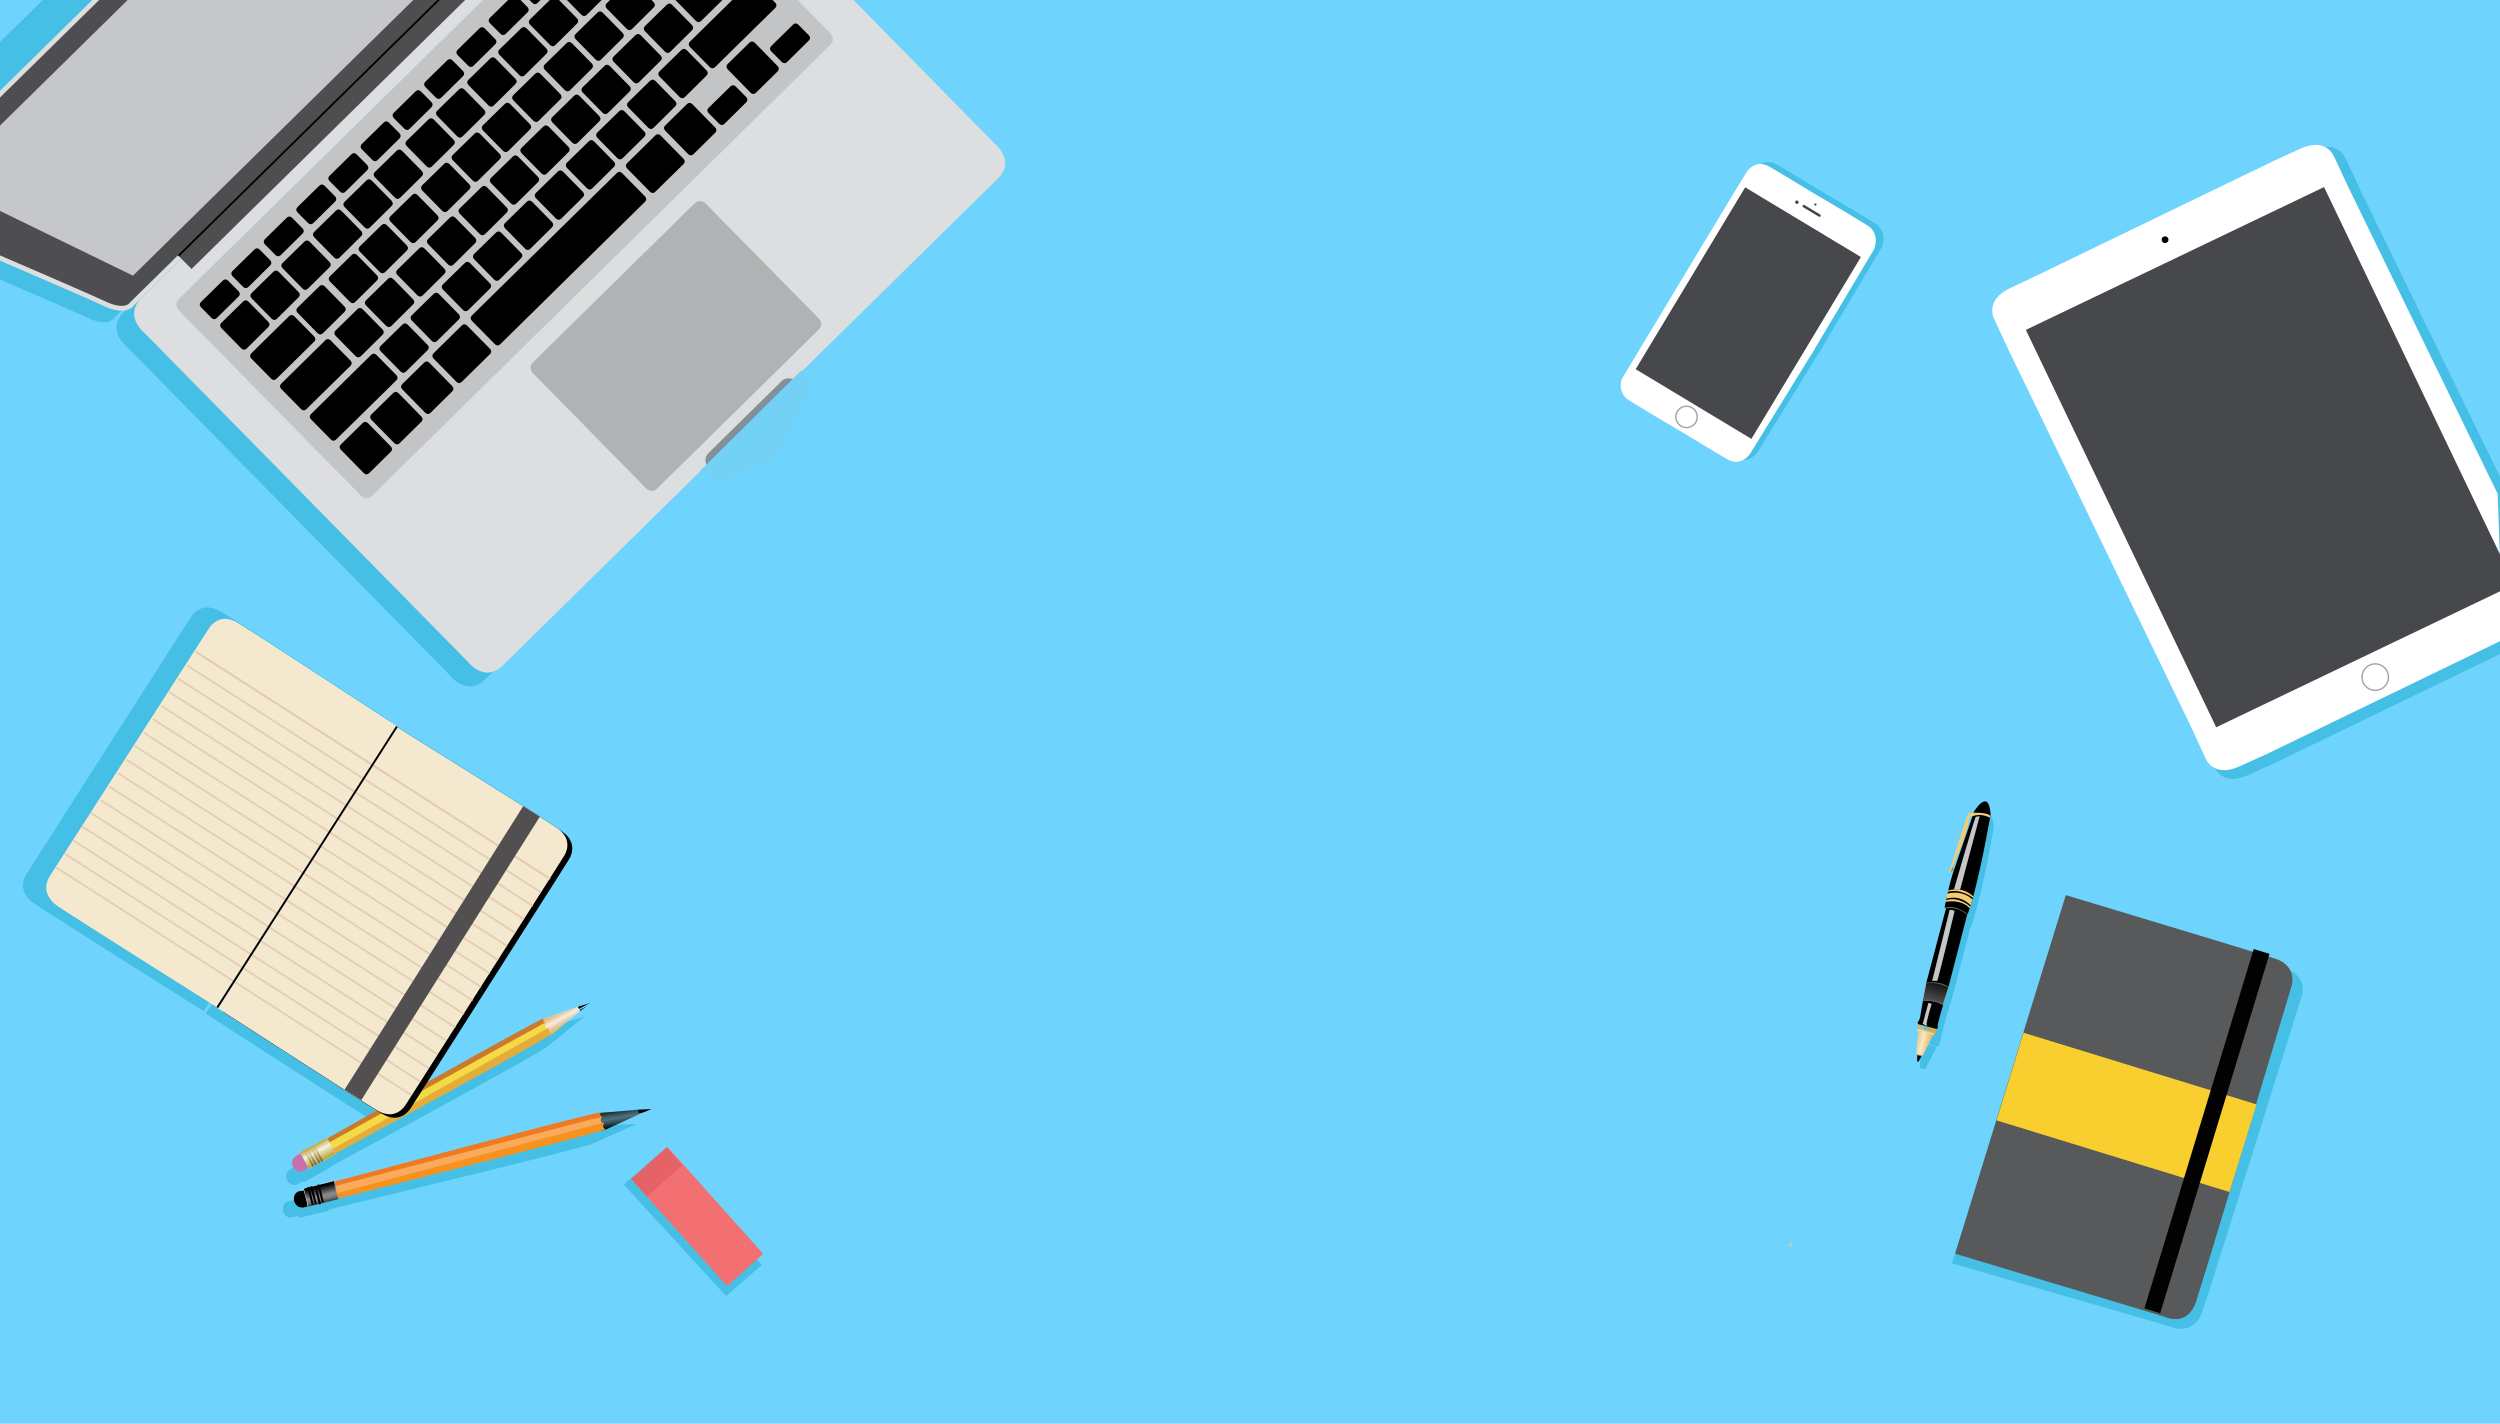 <?xml version="1.0" encoding="utf-8"?>
<!-- Generator: Adobe Illustrator 15.0.0, SVG Export Plug-In . SVG Version: 6.00 Build 0)  -->
<!DOCTYPE svg PUBLIC "-//W3C//DTD SVG 1.1//EN" "http://www.w3.org/Graphics/SVG/1.1/DTD/svg11.dtd">
<svg version="1.1" xmlns="http://www.w3.org/2000/svg" xmlns:xlink="http://www.w3.org/1999/xlink" x="0px" y="0px"
	 width="1295.934px" height="738px" viewBox="0 0 1295.934 738" enable-background="new 0 0 1295.934 738" xml:space="preserve">
<g id="Layer_2_2_">
	<g id="Layer_3_1_">
		<g id="Layer_5" enable-background="new    ">
			<rect x="-3.082" y="-8.5" fill="#6FD4FD" width="1306.483" height="754"/>
			<path fill="#6FD4FD" d="M1123.321,686.821c0,0,11.881,5.936,16.451-7.977c4.569-13.91,49.901-167.289,49.901-167.289
				s3.292-10.571-8.772-14.466c-12.062-3.896-109.125-33.569-109.125-33.569l-57.763,189.917L1123.321,686.821z"/>
		</g>
	</g>
</g>
<g id="Layer_3_2_">
	<path fill="#45BFE5" d="M217.212-166.599c0,0-265.755,261.358-276.112,271.544c-10.357,10.187,0.902,15.004,0.902,15.004
		s91.503,39.18,102.963,44.617c11.458,5.437,14.379,0.12,14.379,0.12l5.8-5.704l17.883-17.587l216.18-212.604"/>
	<path fill="#45BFE5" d="M320.841-90.673c9.462-9.305,18.141,1.99,18.141,1.99L506.449,81.6c0,0,11.146,8.865,1.686,18.171
		L251.49,352.173c-9.461,9.306-18.141-1.987-18.141-1.987L65.883,179.901c0,0-11.147-8.868-1.686-18.172"/>
	<path fill="#45BFE5" d="M211.879-186.599c0,0-265.755,261.358-276.112,271.544c-10.357,10.187,0.902,15.004,0.902,15.004
		s91.503,39.18,102.963,44.617c11.458,5.437,14.379,0.12,14.379,0.12l5.8-5.704l17.883-17.587l216.18-212.604"/>
	<g id="Layer_2_3_">
		<path fill="#45BFE5" d="M1124.708,687.566c0,0,12.272,5.81,16.992-7.808c4.721-13.614,51.542-163.739,51.542-163.739
			s3.401-10.348-9.062-14.158c-12.459-3.812-112.712-32.856-112.712-32.856l-59.66,185.888L1124.708,687.566z"/>
	</g>
	<polygon fill="#45BFE5" points="995.259,553.108 995.15,553.668 997.928,554.349 998.11,553.746 	"/>
	<polygon fill="#45BFE5" points="996.161,540.821 995.062,553.155 998.224,553.891 1003.952,542.521 	"/>
	<polygon fill="#45BFE5" points="996.247,536.86 995.344,540.169 1004.889,542.502 1005.934,539.072 	"/>
	<path fill="#45BFE5" d="M998.544,524.856l-1.555,9.189c0,0-0.539,1.961-1.091,2.35c-0.554,0.387,0.1,1.153,0.1,1.153l9.628,2.529
		l0.451-0.606c0,0,0.323-0.433,0.016-0.904c-0.307-0.475,2.815-10.926,2.815-10.926l-2.635-3.556l-4.53-0.755L998.544,524.856z"/>
	<path fill="#45BFE5" d="M1000.21,516.116l-1.797,9.099c0,0,8.647,0.235,10.401,2.232l2.931-9.382l-3.031-3.081l-7.146-0.273
		L1000.21,516.116z"/>
	<path fill="#45BFE5" d="M1010.75,476.29l-10.54,39.826c0,0,4.313-1.503,11.214,1.806l0.321,0.146l9.681-37.396l-0.231-0.913
		l-4.55-3.161L1010.75,476.29z"/>
	<path fill="#45BFE5" d="M1024.974,427.326c0,0,7.621-12.756,8.573,1.498c0,0-6.35,37.087-11.891,51.727
		c0,0-5.906-5.304-11.952-3.438c0,0,2.142-11.842,4.887-19.567C1017.334,449.812,1024.974,427.326,1024.974,427.326z"/>
	<path fill="#45BFE5" d="M1023,476.62c0,0-5.92-5.606-12.556-3.27l-0.178,0.854c0,0,7.68-1.855,12.446,3.31L1023,476.62z"/>
	<path fill="#45BFE5" d="M1301.887,336.167l-123.335,59.666c0,0,0,0-13.334,6s-17.333-4-17.333-4l-7.333-16l-94.957-196.134
		l-7.438-15.951c0,0-5.027-9.524,8.181-15.796s13.208-6.272,13.208-6.272l124.148-60.039c0,0,0,0,13.302-6.072
		c13.301-6.072,17.354,3.905,17.354,3.905l7.422,15.96L1299.22,260.5"/>
	<path fill="#45BFE5" d="M1303.387,332.667l-123.335,59.666c0,0,0,0-13.334,6s-17.333-4-17.333-4l-7.333-16l-94.957-196.134
		l-7.438-15.951c0,0-5.027-9.524,8.181-15.796s13.208-6.272,13.208-6.272l124.148-60.039c0,0,0,0,13.302-6.072
		c13.301-6.072,17.354,3.905,17.354,3.905l7.422,15.96L1300.72,257"/>
	<path fill="#45BFE5" d="M934.999,93.63c-6.178-3.812-11.634-6.997-13.971-8.34c-7.14-4.105-11.725,2.882-11.725,2.882
		s-16.182,26.208-32.799,53.228c-16.616,27.02,50.8,67.536,67.028,40.368c16.228-27.168,31.941-53.573,31.941-53.573
		s3.504-7.979-3.467-12.365c-4.222-2.658-19.1-11.607-30.255-18.096"/>
	<path fill="#45BFE5" d="M885.504,228.769c6.178,3.812,11.634,6.997,13.971,8.34c7.14,4.104,11.725-2.882,11.725-2.882
		s16.182-26.208,32.798-53.228c16.617-27.021-50.8-67.536-67.027-40.368c-16.229,27.168-31.94,53.573-31.94,53.573
		s-3.504,7.979,3.465,12.365c4.223,2.658,19.1,11.607,30.256,18.096"/>
</g>
<g id="Layer_1">
	<g id="Layer_2_1_">
		<path fill="#58595B" d="M1122.028,682.566c0,0,11.8,5.81,16.338-7.808c4.539-13.614,49.559-163.739,49.559-163.739
			s3.271-10.348-8.713-14.158c-11.979-3.812-108.373-32.856-108.373-32.856l-57.364,185.888L1122.028,682.566z"/>
	</g>
	<g id="Layer_1_1_">
		<g id="Layer_6">
			<polygon fill="#45BFE5" points="282.84,543.125 297.74,531.075 296.548,528.89 278.327,535.26 275.094,537.451 278.584,544.967 
							"/>
			
				<ellipse transform="matrix(0.479 0.878 -0.878 0.479 614.916 184.316)" fill="#45BFE5" cx="152.217" cy="610.076" rx="4.266" ry="3.708"/>
			
				<rect x="149.294" y="607.94" transform="matrix(-0.479 -0.878 0.878 -0.479 -307.706 1035.923)" fill="#45BFE5" width="8.533" height="2.668"/>
			
				<rect x="156.977" y="596.827" transform="matrix(-0.479 -0.878 0.878 -0.479 -291.645 1036.566)" fill="#45BFE5" width="9.6" height="16.002"/>
			<polygon fill="#45BFE5" points="282.84,543.125 297.74,531.075 296.548,528.89 278.327,535.26 275.094,537.451 278.584,544.967 
							"/>
			<path fill="#45BFE5" d="M279.83,536.945c0,0-1.25,3.11,1.854,3.315c3.104,0.204-111.988,62.372-111.988,62.372l-1.917-3.51
				l59.208-34.307L279.83,536.945z"/>
			<path fill="#45BFE5" d="M279.83,536.945c0,0-2,0.004-1.035-1.941c0.965-1.943-112.122,62.091-112.122,62.091l1.106,2.03
				L279.83,536.945z"/>
			<path fill="#45BFE5" d="M281.407,539.755c0,0-0.501,2.808,1.673,3.068c2.174,0.263-112.114,62.146-112.114,62.146l-1.369-2.509
				L281.407,539.755z"/>
			<polygon fill="#45BFE5" points="297.74,531.075 303.307,526.798 296.548,528.89 			"/>
			
				<rect x="156.957" y="596.805" transform="matrix(-0.479 -0.878 0.878 -0.479 -291.714 1036.453)" fill="#45BFE5" width="9.601" height="16.003"/>
			<polygon fill="#45BFE5" points="306.245,593.148 323.746,585.346 323.158,582.927 303.91,584.386 300.222,585.671 
				301.658,593.831 			"/>
			
				<ellipse transform="matrix(0.236 0.972 -0.972 0.236 724.306 332.524)" fill="#45BFE5" cx="150.592" cy="627.086" rx="4.267" ry="3.708"/>
			
				<rect x="147.859" y="625.408" transform="matrix(-0.237 -0.972 0.972 -0.237 -420.835 922.823)" fill="#45BFE5" width="8.532" height="2.667"/>
			
				<rect x="156.395" y="616.534" transform="matrix(-0.237 -0.972 0.972 -0.237 -407.477 928.9)" fill="#45BFE5" width="9.6" height="16.001"/>
			<polygon fill="#45BFE5" points="306.245,593.148 323.746,585.346 323.158,582.927 303.91,584.386 300.222,585.671 
				301.658,593.831 			"/>
			<path fill="#45BFE5" d="M305.366,586.295c0,0-2.265,2.748,0.941,3.683c3.205,0.937-136.896,34.479-136.896,34.479l-0.948-3.886
				l72.782-19.529L305.366,586.295z"/>
			<path fill="#45BFE5" d="M305.366,586.295c0,0-2.106-0.47-0.498-2.143c1.609-1.672-136.95,34.172-136.95,34.172l0.545,2.246
				L305.366,586.295z"/>
			<path fill="#45BFE5" d="M306.17,589.415c0,0-1.383,2.626,0.826,3.396c2.208,0.772-136.958,34.229-136.958,34.229l-0.677-2.776
				L306.17,589.415z"/>
			<polygon fill="#45BFE5" points="323.746,585.346 330.227,582.646 323.158,582.927 			"/>
			
				<rect x="156.387" y="616.52" transform="matrix(-0.236 -0.972 0.972 -0.236 -407.488 928.846)" fill="#45BFE5" width="9.6" height="15.999"/>
			<path fill="#45BFE5" d="M103.104,522.514c0,0-75.945-47.775-85.613-54.334c-9.667-6.558-3.846-14.937-3.846-14.937l6.822-10.739
				l71.668-112.077l6.897-10.689c0,0,5.172-8.794,15.174-2.76c10.001,6.034,85.183,55.007,85.183,55.007"/>
			<path fill="#45BFE5" d="M105.598,524.146c0,0-75.836-47.95-85.488-54.53c-9.652-6.577-3.812-14.942-3.812-14.942l6.847-10.725
				l71.924-112.001l6.922-10.675c0,0,5.191-8.782,15.18-2.726c9.989,6.06,85.057,55.201,85.057,55.201L105.598,524.146z"/>
			<path fill="#45BFE5" d="M109.327,527.146c0,0,75.339,48.728,85.361,54.729c10.021,6.003,15.165-2.809,15.165-2.809l6.863-10.715
				l71.421-112.232l6.788-10.762c0,0,5.794-8.397-3.896-14.925c-9.688-6.522-85.787-54.056-85.787-54.056"/>
			<path fill="#45BFE5" d="M106.642,525.306c0,0,75.34,48.729,85.361,54.729c10.021,6.003,15.165-2.81,15.165-2.81l6.863-10.714
				l71.5-112.271l6.788-10.762c0,0,5.794-8.396-3.896-14.924c-9.688-6.524-85.788-54.058-85.788-54.058L106.642,525.306z"/>
			
				<rect x="1038.674" y="553.032" transform="matrix(0.956 0.294 -0.294 0.956 218.554 -298.731)" fill="#F9CE2F" width="126.32" height="47.533"/>
			
				<rect x="1139.318" y="488.959" transform="matrix(0.957 0.291 -0.291 0.957 220.209 -307.522)" fill="#020202" width="8.564" height="194.679"/>
		</g>
		<g id="Layer_3">
			<polygon fill="#46BFE5" points="394.961,655.688 376.415,671.863 323.295,614.064 341.842,597.889 			"/>
			<path fill="#46BFE5" d="M109.571,519.997c0,0-73.405-46.18-82.75-52.52c-9.344-6.338-3.717-14.437-3.717-14.437l6.594-10.38
				l69.271-108.33L105.635,324c0,0,5-8.5,14.667-2.666c9.667,5.833,82.333,53.167,82.333,53.167"/>
		</g>
		<g id="Layer_2">
			<polygon fill="#FFFFFF" points="285.84,536.125 300.74,524.075 299.548,521.89 281.327,528.26 278.094,530.451 281.584,537.967 
							"/>
			<path fill="#F4E9CF" d="M111.982,521.576c0,0-73.3-46.35-82.628-52.708c-9.33-6.357-3.685-14.442-3.685-14.442l6.618-10.366
				l69.518-108.255l6.691-10.316c0,0,5.018-8.488,14.672-2.632c9.654,5.854,82.212,53.354,82.212,53.354L111.982,521.576z"/>
			
				<ellipse transform="matrix(0.479 0.878 -0.878 0.479 610.36 178.061)" fill="#C671AE" cx="155.216" cy="603.076" rx="4.267" ry="3.708"/>
			
				<rect x="152.295" y="600.94" transform="matrix(-0.479 -0.878 0.878 -0.479 -297.124 1028.204)" fill="#C671AE" width="8.533" height="2.668"/>
			
				<rect x="159.958" y="589.808" transform="matrix(-0.479 -0.878 0.878 -0.479 -281.073 1028.802)" fill="#FFFFFF" width="9.6" height="16.002"/>
			
				<linearGradient id="SVGID_1_" gradientUnits="userSpaceOnUse" x1="2085.529" y1="-505.1" x2="2094.595" y2="-505.1" gradientTransform="matrix(-0.479 -0.878 0.878 -0.479 1734.094 2121.93)">
				<stop  offset="0" style="stop-color:#FBB03C"/>
				<stop  offset="0.185" style="stop-color:#E0A657;stop-opacity:0.693"/>
				<stop  offset="0.378" style="stop-color:#CD9E68;stop-opacity:0.372"/>
				<stop  offset="0.5" style="stop-color:#C59C6D;stop-opacity:0.17"/>
				<stop  offset="0.631" style="stop-color:#CE9F66;stop-opacity:0.388"/>
				<stop  offset="0.858" style="stop-color:#E7A851;stop-opacity:0.765"/>
				<stop  offset="1" style="stop-color:#FBB03C"/>
			</linearGradient>
			<polygon fill="url(#SVGID_1_)" points="285.84,536.125 300.74,524.075 299.548,521.89 281.327,528.26 278.094,530.451 
				281.584,537.967 			"/>
			<path fill="none" stroke="#000000" stroke-width="3" stroke-miterlimit="10" d="M186.35,561.375"/>
			<path fill="#F4DA46" d="M282.83,529.945c0,0-1.25,3.11,1.854,3.315c3.104,0.204-111.988,62.372-111.988,62.372l-1.917-3.51
				l59.208-34.307L282.83,529.945z"/>
			<path fill="#C97B29" d="M282.83,529.945c0,0-2,0.004-1.035-1.941c0.965-1.943-112.122,62.091-112.122,62.091l1.106,2.03
				L282.83,529.945z"/>
			<path fill="#E4AC38" d="M284.407,532.755c0,0-0.501,2.808,1.673,3.068c2.174,0.263-112.114,62.146-112.114,62.146l-1.369-2.509
				L284.407,532.755z"/>
			
				<linearGradient id="SVGID_2_" gradientUnits="userSpaceOnUse" x1="2088.977" y1="-489.899" x2="2091.466" y2="-489.899" gradientTransform="matrix(-0.479 -0.878 0.878 -0.479 1734.094 2121.93)">
				<stop  offset="0.092" style="stop-color:#010101"/>
				<stop  offset="0.123" style="stop-color:#050505;stop-opacity:0.808"/>
				<stop  offset="0.145" style="stop-color:#101010;stop-opacity:0.67"/>
				<stop  offset="0.164" style="stop-color:#1F1F1E;stop-opacity:0.548"/>
				<stop  offset="0.182" style="stop-color:#323030;stop-opacity:0.436"/>
				<stop  offset="0.199" style="stop-color:#494646;stop-opacity:0.331"/>
				<stop  offset="0.215" style="stop-color:#686565;stop-opacity:0.23"/>
				<stop  offset="0.23" style="stop-color:#959292;stop-opacity:0.134"/>
				<stop  offset="0.245" style="stop-color:#D2D0D0;stop-opacity:0.042"/>
				<stop  offset="0.252" style="stop-color:#FFFFFF;stop-opacity:0"/>
				<stop  offset="0.281" style="stop-color:#C0BEBE;stop-opacity:0.104"/>
				<stop  offset="0.331" style="stop-color:#7C7878;stop-opacity:0.282"/>
				<stop  offset="0.38" style="stop-color:#4E4C4B;stop-opacity:0.454"/>
				<stop  offset="0.425" style="stop-color:#302F2E;stop-opacity:0.615"/>
				<stop  offset="0.467" style="stop-color:#1A1A19;stop-opacity:0.765"/>
				<stop  offset="0.505" style="stop-color:#080808;stop-opacity:0.898"/>
				<stop  offset="0.534" style="stop-color:#010101"/>
			</linearGradient>
			<polygon fill="url(#SVGID_2_)" points="300.74,524.075 306.307,519.798 299.548,521.89 			"/>
			
				<linearGradient id="SVGID_3_" gradientUnits="userSpaceOnUse" x1="2166.489" y1="-355.422" x2="2166.489" y2="-355.422" gradientTransform="matrix(-0.703 -0.711 0.711 -0.703 2084.005 1805.98)">
				<stop  offset="0" style="stop-color:#010101"/>
				<stop  offset="0.065" style="stop-color:#292828;stop-opacity:0.892"/>
				<stop  offset="0.182" style="stop-color:#605D5D;stop-opacity:0.697"/>
				<stop  offset="0.289" style="stop-color:#989595;stop-opacity:0.52"/>
				<stop  offset="0.381" style="stop-color:#C8C6C6;stop-opacity:0.368"/>
				<stop  offset="0.454" style="stop-color:#EBEAEA;stop-opacity:0.246"/>
				<stop  offset="0.5" style="stop-color:#FFFFFF;stop-opacity:0.17"/>
				<stop  offset="0.547" style="stop-color:#E8E6E6;stop-opacity:0.247"/>
				<stop  offset="0.627" style="stop-color:#BEBCBC;stop-opacity:0.382"/>
				<stop  offset="0.733" style="stop-color:#868383;stop-opacity:0.557"/>
				<stop  offset="0.859" style="stop-color:#494746;stop-opacity:0.767"/>
				<stop  offset="1" style="stop-color:#010101"/>
			</linearGradient>
			<path fill="url(#SVGID_3_)" d="M308.368,514.782"/>
			
				<linearGradient id="SVGID_4_" gradientUnits="userSpaceOnUse" x1="2084.527" y1="-648.033" x2="2094.129" y2="-648.033" gradientTransform="matrix(-0.479 -0.878 0.878 -0.479 1734.094 2121.93)">
				<stop  offset="0" style="stop-color:#B8A131"/>
				<stop  offset="0.607" style="stop-color:#B8A131;stop-opacity:0.13"/>
				<stop  offset="1" style="stop-color:#B8A131"/>
			</linearGradient>
			<polygon fill="url(#SVGID_4_)" points="155.455,597.444 160.052,605.873 174.1,598.21 169.501,589.783 			"/>
			
				<linearGradient id="SVGID_5_" gradientUnits="userSpaceOnUse" x1="2084.529" y1="-653.368" x2="2094.129" y2="-653.368" gradientTransform="matrix(-0.479 -0.878 0.878 -0.479 1734.094 2121.93)">
				<stop  offset="0" style="stop-color:#736458"/>
				<stop  offset="0.932" style="stop-color:#B8A131;stop-opacity:0.13"/>
				<stop  offset="1" style="stop-color:#B8A131"/>
			</linearGradient>
			<polygon fill="url(#SVGID_5_)" points="158.264,595.912 162.861,604.341 161.924,604.852 157.327,596.424 			"/>
			
				<linearGradient id="SVGID_6_" gradientUnits="userSpaceOnUse" x1="2084.525" y1="-651.769" x2="2094.127" y2="-651.769" gradientTransform="matrix(-0.479 -0.878 0.878 -0.479 1734.094 2121.93)">
				<stop  offset="0" style="stop-color:#736458"/>
				<stop  offset="0.932" style="stop-color:#B8A131;stop-opacity:0.13"/>
				<stop  offset="1" style="stop-color:#B8A131"/>
			</linearGradient>
			<polygon fill="url(#SVGID_6_)" points="159.669,595.146 164.266,603.576 163.33,604.086 158.731,595.657 			"/>
			
				<linearGradient id="SVGID_7_" gradientUnits="userSpaceOnUse" x1="2084.525" y1="-649.635" x2="2094.127" y2="-649.635" gradientTransform="matrix(-0.479 -0.878 0.878 -0.479 1734.094 2121.93)">
				<stop  offset="0" style="stop-color:#736458"/>
				<stop  offset="0.932" style="stop-color:#B8A131;stop-opacity:0.13"/>
				<stop  offset="1" style="stop-color:#B8A131"/>
			</linearGradient>
			<polygon fill="url(#SVGID_7_)" points="161.542,594.126 166.138,602.555 165.202,603.064 160.604,594.636 			"/>
			
				<linearGradient id="SVGID_8_" gradientUnits="userSpaceOnUse" x1="2084.529" y1="-648.034" x2="2094.13" y2="-648.034" gradientTransform="matrix(-0.479 -0.878 0.878 -0.479 1734.094 2121.93)">
				<stop  offset="0" style="stop-color:#736458"/>
				<stop  offset="0.932" style="stop-color:#B8A131;stop-opacity:0.13"/>
				<stop  offset="1" style="stop-color:#B8A131"/>
			</linearGradient>
			<polygon fill="url(#SVGID_8_)" points="162.946,593.358 167.544,601.787 166.607,602.298 162.01,593.869 			"/>
			<path fill="#010101" d="M994.005,546.435l-0.173,0.938l-0.014,2.568c0,0,0.252,0.719,0.777,0.229l1.118-2.077l0.411-1.183
				C996.127,546.911,995.3,545.425,994.005,546.435z"/>
			<polygon fill="#6B6C6C" points="993.593,546.441 993.484,547.001 996.262,547.682 996.444,547.079 			"/>
			<g>
				<g>
					<path fill="#010101" d="M993.86,549.797c0.034,0.235,0.104,0.371,0.322,0.472c0.177,0.079,0.328-0.179,0.152-0.26
						c-0.133-0.061-0.195-0.158-0.188-0.292C994.121,549.526,993.832,549.607,993.86,549.797L993.86,549.797z"/>
				</g>
			</g>
			<polygon fill="#FFFFFF" points="994.495,534.154 993.396,546.488 996.558,547.224 1002.286,535.854 			"/>
			
				<linearGradient id="SVGID_9_" gradientUnits="userSpaceOnUse" x1="-501.128" y1="2192.932" x2="-495.175" y2="2184.079" gradientTransform="matrix(0.372 0.928 -0.928 0.372 3212.768 188.149)">
				<stop  offset="0" style="stop-color:#E4AC38"/>
				<stop  offset="0.5" style="stop-color:#E4AC38;stop-opacity:0.27"/>
				<stop  offset="1" style="stop-color:#E4AC38"/>
			</linearGradient>
			<polygon fill="url(#SVGID_9_)" points="994.495,534.154 993.396,546.488 996.558,547.224 1002.286,535.854 			"/>
			
				<rect x="993.833" y="534.256" transform="matrix(0.969 0.246 -0.246 0.969 162.268 -229.193)" fill="#F0D69E" width="9.257" height="1.227"/>
			
				<linearGradient id="SVGID_10_" gradientUnits="userSpaceOnUse" x1="-509.409" y1="2189.898" x2="-501.737" y2="2179.249" gradientTransform="matrix(0.372 0.928 -0.928 0.372 3212.768 188.149)">
				<stop  offset="0" style="stop-color:#E4AC38"/>
				<stop  offset="0.5" style="stop-color:#E4AC38;stop-opacity:0.27"/>
				<stop  offset="1" style="stop-color:#E4AC38"/>
			</linearGradient>
			<polygon fill="url(#SVGID_10_)" points="994.581,530.193 993.678,533.502 1003.223,535.835 1004.268,532.405 			"/>
			<path fill="#C7852A" d="M1010.956,452.214c0,0,3.345-1.381,1.071-3.046"/>
			<path fill="#010101" d="M996.878,518.189l-1.555,9.189c0,0-0.539,1.961-1.091,2.35c-0.554,0.387,0.1,1.153,0.1,1.153l9.628,2.529
				l0.451-0.606c0,0,0.323-0.433,0.016-0.904c-0.307-0.475,2.815-10.926,2.815-10.926l-2.635-3.556l-4.53-0.755L996.878,518.189z"/>
			<path fill="#FFFFFF" d="M998.544,509.449l-1.797,9.099c0,0,8.647,0.235,10.401,2.232l2.931-9.382l-3.031-3.081l-7.146-0.273
				L998.544,509.449z"/>
			
				<linearGradient id="SVGID_11_" gradientUnits="userSpaceOnUse" x1="-648.154" y1="2115.155" x2="-638.118" y2="2123.665" gradientTransform="matrix(0.43 0.903 -0.903 0.43 3193.64 182.826)">
				<stop  offset="0" style="stop-color:#010101"/>
				<stop  offset="1" style="stop-color:#231F20;stop-opacity:0.77"/>
				<stop  offset="1" style="stop-color:#676767;stop-opacity:0"/>
			</linearGradient>
			<path fill="url(#SVGID_11_)" d="M998.544,509.449l-1.797,9.099c0,0,8.647,0.235,10.401,2.232l2.931-9.382l-3.031-3.081
				l-7.146-0.273L998.544,509.449z"/>
			<path d="M1009.084,469.623l-10.54,39.826c0,0,4.313-1.503,11.214,1.806l0.321,0.146l9.681-37.396l-0.231-0.913l-4.55-3.161
				L1009.084,469.623z"/>
			<path fill="#5B5B5B" d="M1008.18,469.7c0,0-0.367,0.955,0.325,1.115c0.69,0.161,5.808-1.344,11.05,3.408
				c0,0,0.569,0.23,0.424-0.724c-0.146-0.953-2.822-3.221-2.822-3.221l-6.572-1.726L1008.18,469.7z"/>
			<path d="M1023.308,420.659c0,0,7.621-12.756,8.573,1.498c0,0-6.35,37.087-11.891,51.727c0,0-5.906-5.304-11.952-3.438
				c0,0,2.142-11.842,4.887-19.567C1015.668,443.145,1023.308,420.659,1023.308,420.659z"/>
			<path fill="#F2CB75" d="M1009.341,463.231l-0.396,2.724c0,0,6.47-2.741,12.565,3.313l0.944-2.983
				C1022.458,466.285,1017.982,461.147,1009.341,463.231z"/>
			<path fill="#F2CB75" d="M1021.334,469.953c0,0-5.92-5.606-12.556-3.27l-0.178,0.854c0,0,7.68-1.855,12.446,3.31L1021.334,469.953
				z"/>
			<path fill="#F2CB75" d="M1031.756,422.873l-0.187,1.061c0,0-4.316-2.686-9.099-0.818l-1.131-0.188c0,0-0.873,2.422-0.977,3.402
				c-0.104,0.979-0.934,6.635-9.41,25.885l-0.6-0.159l3.662-11.885c0,0,4.512-13.434,5.004-15.188
				c0.496-1.759,1.512-3.89,1.512-3.89s0.656,0.448,1.12,0.354C1022.117,421.354,1029.716,420.758,1031.756,422.873z"/>
			<path fill="#C8C7C7" d="M1012.868,461.09c0,0,10.723-37.353,11.342-37.646c0.62-0.294,1.986-0.27,1.986-0.27l-10.132,38.065
				L1012.868,461.09z"/>
			
				<ellipse transform="matrix(-0.719 0.695 -0.695 -0.719 2043.429 463.622)" fill="#C8C7C7" cx="928.075" cy="644.531" rx="1.335" ry="0.65"/>
			<path fill="#F2CB75" d="M1009.901,461.606c0,0,7.233-2.464,12.978,3.055l-0.193,0.713c0,0-5.97-4.932-12.938-3.106
				L1009.901,461.606z"/>
			<path fill="#C4C7C8" d="M1010.629,471.705l-9.062,36.855c0,0,2.094-0.312,2.541-0.025c0.445,0.286,9.124-36.327,9.124-36.327
				S1011.672,471.395,1010.629,471.705z"/>
			<path fill="#C8C7C7" d="M999.643,519.833l1.694,0.546c0,0-3.036,9.688-2.548,10.896c0.488,1.202-2.124-0.557-2.124-0.557
				L999.643,519.833z"/>
			<path fill="#5B5B5B" d="M998.544,509.449c0,0,6.955-1.398,11.479,2.128l-0.131,0.416c0,0-6.188-3.597-11.443-2.071
				L998.544,509.449z"/>
			<path fill="#5B5B5B" d="M996.747,518.289c0,0,6.358-1.061,10.409,2.343l-0.126,0.379c0,0-5.563-3.521-10.379-2.289
				L996.747,518.289z"/>
			<ellipse transform="matrix(0.246 0.969 -0.969 0.246 720.006 317.8)" cx="155.805" cy="621.53" rx="4.267" ry="3.707"/>
			
				<rect x="153.127" y="619.835" transform="matrix(-0.245 -0.969 0.969 -0.245 -406.115 926.256)" width="8.536" height="2.667"/>
			
				<rect x="161.635" y="610.858" transform="matrix(-0.246 -0.969 0.969 -0.246 -392.546 932.269)" fill="#FFFFFF" width="9.599" height="16"/>
			
				<linearGradient id="SVGID_12_" gradientUnits="userSpaceOnUse" x1="-139.113" y1="248.142" x2="-132.47" y2="255.775" gradientTransform="matrix(0.854 0.521 -0.521 0.854 566.865 435.039)">
				<stop  offset="0" style="stop-color:#000000"/>
				<stop  offset="0.101" style="stop-color:#0E0E0E;stop-opacity:0.926"/>
				<stop  offset="0.363" style="stop-color:#2C2C2C;stop-opacity:0.737"/>
				<stop  offset="0.509" style="stop-color:#383838;stop-opacity:0.63"/>
				<stop  offset="0.697" style="stop-color:#262626;stop-opacity:0.772"/>
				<stop  offset="1" style="stop-color:#000000"/>
			</linearGradient>
			<polygon fill="url(#SVGID_12_)" points="313.8,585.607 331.228,577.639 330.617,575.229 311.383,576.866 307.708,578.188 
				309.221,586.333 			"/>
			<path fill="none" stroke="#000000" stroke-width="3" stroke-miterlimit="10" d="M196.392,588.913"/>
			<path fill="#FAAA5B" d="M312.19,578.77c0,0-2.279,2.778,0.975,3.675c3.254,0.895-138.515,36.261-138.515,36.261l-0.983-3.876
				l73.635-20.479L312.19,578.77z"/>
			<path fill="#F07A22" d="M312.19,578.77c0,0-2.138-0.44-0.518-2.138c1.62-1.692-138.573,35.954-138.573,35.954l0.567,2.241
				L312.19,578.77z"/>
			<path fill="#F7921E" d="M313.023,581.883c0,0-1.385,2.646,0.859,3.389c2.241,0.742-138.581,36.011-138.581,36.011l-0.703-2.771
				L313.023,581.883z"/>
			
				<linearGradient id="SVGID_13_" gradientUnits="userSpaceOnUse" x1="2211.977" y1="-206.369" x2="2214.462" y2="-206.369" gradientTransform="matrix(-0.246 -0.969 0.969 -0.246 1077.909 2670.413)">
				<stop  offset="0.092" style="stop-color:#010101"/>
				<stop  offset="0.123" style="stop-color:#050505;stop-opacity:0.808"/>
				<stop  offset="0.145" style="stop-color:#101010;stop-opacity:0.67"/>
				<stop  offset="0.164" style="stop-color:#1F1F1E;stop-opacity:0.548"/>
				<stop  offset="0.182" style="stop-color:#323030;stop-opacity:0.436"/>
				<stop  offset="0.199" style="stop-color:#494646;stop-opacity:0.331"/>
				<stop  offset="0.215" style="stop-color:#686565;stop-opacity:0.23"/>
				<stop  offset="0.23" style="stop-color:#959292;stop-opacity:0.134"/>
				<stop  offset="0.245" style="stop-color:#D2D0D0;stop-opacity:0.042"/>
				<stop  offset="0.252" style="stop-color:#FFFFFF;stop-opacity:0"/>
				<stop  offset="0.281" style="stop-color:#C0BEBE;stop-opacity:0.104"/>
				<stop  offset="0.331" style="stop-color:#7C7878;stop-opacity:0.282"/>
				<stop  offset="0.38" style="stop-color:#4E4C4B;stop-opacity:0.454"/>
				<stop  offset="0.425" style="stop-color:#302F2E;stop-opacity:0.615"/>
				<stop  offset="0.467" style="stop-color:#1A1A19;stop-opacity:0.765"/>
				<stop  offset="0.505" style="stop-color:#080808;stop-opacity:0.898"/>
				<stop  offset="0.534" style="stop-color:#010101"/>
			</linearGradient>
			<polygon fill="url(#SVGID_13_)" points="331.228,577.639 337.683,574.881 330.617,575.229 			"/>
			
				<linearGradient id="SVGID_14_" gradientUnits="userSpaceOnUse" x1="2210.673" y1="-63.719" x2="2210.673" y2="-63.719" gradientTransform="matrix(-0.504 -0.864 0.864 -0.504 1495.374 2451.356)">
				<stop  offset="0" style="stop-color:#010101"/>
				<stop  offset="0.065" style="stop-color:#292828;stop-opacity:0.892"/>
				<stop  offset="0.182" style="stop-color:#605D5D;stop-opacity:0.697"/>
				<stop  offset="0.289" style="stop-color:#989595;stop-opacity:0.52"/>
				<stop  offset="0.381" style="stop-color:#C8C6C6;stop-opacity:0.368"/>
				<stop  offset="0.454" style="stop-color:#EBEAEA;stop-opacity:0.246"/>
				<stop  offset="0.5" style="stop-color:#FFFFFF;stop-opacity:0.17"/>
				<stop  offset="0.547" style="stop-color:#E8E6E6;stop-opacity:0.247"/>
				<stop  offset="0.627" style="stop-color:#BEBCBC;stop-opacity:0.382"/>
				<stop  offset="0.733" style="stop-color:#868383;stop-opacity:0.557"/>
				<stop  offset="0.859" style="stop-color:#494746;stop-opacity:0.767"/>
				<stop  offset="1" style="stop-color:#010101"/>
			</linearGradient>
			<path fill="url(#SVGID_14_)" d="M326.162,574.113"/>
			
				<linearGradient id="SVGID_15_" gradientUnits="userSpaceOnUse" x1="2207.682" y1="-379.7" x2="2217.284" y2="-379.7" gradientTransform="matrix(-0.246 -0.969 0.969 -0.246 1077.909 2670.413)">
				<stop  offset="0" style="stop-color:#000000"/>
				<stop  offset="0.023" style="stop-color:#0F0F0F"/>
				<stop  offset="0.088" style="stop-color:#343434"/>
				<stop  offset="0.155" style="stop-color:#535353"/>
				<stop  offset="0.226" style="stop-color:#6B6B6B"/>
				<stop  offset="0.301" style="stop-color:#7C7C7C"/>
				<stop  offset="0.383" style="stop-color:#868686"/>
				<stop  offset="0.485" style="stop-color:#898989"/>
				<stop  offset="1" style="stop-color:#000000"/>
			</linearGradient>
			<polygon fill="url(#SVGID_15_)" points="157.5,616.17 159.858,625.479 175.37,621.547 173.011,612.241 			"/>
			
				<rect x="156.449" y="619.607" transform="matrix(-0.246 -0.969 0.969 -0.246 -400.295 928.757)" width="9.601" height="1.067"/>
			
				<rect x="158.021" y="619.256" transform="matrix(-0.246 -0.969 0.969 -0.246 -397.996 929.843)" width="9.603" height="1.067"/>
			
				<rect x="160.083" y="618.719" transform="matrix(-0.245 -0.969 0.969 -0.245 -394.938 931.117)" width="9.6" height="1.066"/>
			
				<rect x="161.681" y="618.281" transform="matrix(-0.246 -0.969 0.969 -0.246 -392.455 932.246)" width="9.6" height="1.067"/>
			
				<rect x="348.882" y="593.341" transform="matrix(0.745 -0.667 0.667 0.745 -328.463 401.886)" fill="#F27071" width="25.124" height="74.477"/>
			
				<rect x="328.219" y="601.428" transform="matrix(0.745 -0.667 0.667 0.745 -318.448 382.026)" fill="#E56267" width="24.539" height="12.268"/>
			<path fill="#F4E9CF" d="M112.654,522.247c0,0-73.405-46.18-82.75-52.52c-9.344-6.338-3.717-14.437-3.717-14.437l6.594-10.38
				L102.052,336.5l6.667-10.333c0,0,5-8.5,14.667-2.667c9.667,5.833,82.333,53.167,82.333,53.167"/>
			<path d="M115.586,524.474c0,0,72.82,47.1,82.506,52.899c9.686,5.802,14.658-2.715,14.658-2.715l6.633-10.354l69.033-108.479
				l6.561-10.401c0,0,5.6-8.116-3.766-14.424c-9.364-6.307-82.918-52.248-82.918-52.248"/>
			<path fill="#F4E9CF" d="M112.991,522.695c0,0,72.82,47.098,82.506,52.896c9.686,5.802,14.658-2.714,14.658-2.714l6.633-10.354
				l69.109-108.519l6.561-10.4c0,0,5.6-8.115-3.765-14.425c-9.364-6.308-82.919-52.249-82.919-52.249L112.991,522.695z"/>
			<line fill="none" stroke="#E5CDB4" stroke-miterlimit="10" x1="101.268" y1="337.733" x2="285.171" y2="455.599"/>
			<line fill="none" stroke="#E5CDB4" stroke-miterlimit="10" x1="101.601" y1="337.9" x2="284.697" y2="455.312"/>
			<line fill="none" stroke="#E5CDB4" stroke-miterlimit="10" x1="96.937" y1="344.9" x2="280.388" y2="462.562"/>
			<line fill="none" stroke="#E5CDB4" stroke-miterlimit="10" x1="92.268" y1="351.732" x2="276.171" y2="469.598"/>
			<line fill="none" stroke="#E5CDB4" stroke-miterlimit="10" x1="87.769" y1="358.733" x2="271.386" y2="476.438"/>
			<line fill="none" stroke="#E5CDB4" stroke-miterlimit="10" x1="83.602" y1="365.899" x2="267.012" y2="483.501"/>
			<line fill="none" stroke="#E5CDB4" stroke-miterlimit="10" x1="79.268" y1="372.734" x2="262.76" y2="490.312"/>
			<line fill="none" stroke="#E5CDB4" stroke-miterlimit="10" x1="74.602" y1="379.9" x2="258.198" y2="497.562"/>
			<line fill="none" stroke="#E5CDB4" stroke-miterlimit="10" x1="69.935" y1="386.732" x2="253.837" y2="504.599"/>
			<line fill="none" stroke="#E5CDB4" stroke-miterlimit="10" x1="65.435" y1="393.733" x2="249.338" y2="511.599"/>
			<line fill="none" stroke="#E5CDB4" stroke-miterlimit="10" x1="61.102" y1="400.734" x2="245.004" y2="518.6"/>
			<line fill="none" stroke="#E5CDB4" stroke-miterlimit="10" x1="56.602" y1="407.732" x2="240.504" y2="525.599"/>
			<line fill="none" stroke="#E5CDB4" stroke-miterlimit="10" x1="52.101" y1="414.732" x2="236.004" y2="532.599"/>
			<line fill="none" stroke="#E5CDB4" stroke-miterlimit="10" x1="33.601" y1="442.564" x2="217.504" y2="560.431"/>
			<line fill="none" stroke="#E5CDB4" stroke-miterlimit="10" x1="28.935" y1="449.564" x2="212.837" y2="567.431"/>
			<line fill="none" stroke="#E5CDB4" stroke-miterlimit="10" x1="47.102" y1="421.399" x2="231.004" y2="539.266"/>
			<line fill="none" stroke="#E5CDB4" stroke-miterlimit="10" x1="42.768" y1="428.564" x2="226.671" y2="546.431"/>
			<line fill="none" stroke="#E5CDB4" stroke-miterlimit="10" x1="38.102" y1="435.731" x2="222.004" y2="553.598"/>
			<line fill="none" stroke="#000000" stroke-miterlimit="10" x1="205.719" y1="376.666" x2="112.654" y2="522.247"/>
			<path fill="#FFFFFF" d="M1297.387,331.667l-123.335,59.666c0,0,0,0-13.334,6s-17.333-4-17.333-4l-7.333-16l-94.957-196.134
				l-7.438-15.951c0,0-5.027-9.524,8.181-15.796s13.208-6.272,13.208-6.272l124.148-60.039c0,0,0,0,13.302-6.072
				c13.301-6.072,17.354,3.905,17.354,3.905l7.422,15.96L1294.72,256"/>
			
				<rect x="1090.934" y="122.769" transform="matrix(0.902 -0.432 0.432 0.902 13.088 531.544)" fill="#47484B" width="171.382" height="228.385"/>
			<circle fill="#FFFFFF" stroke="#A5A4A4" stroke-width="0.75" stroke-miterlimit="10" cx="1231.26" cy="351" r="6.875"/>
			<circle cx="1122.303" cy="124.25" r="1.75"/>
			<path fill="#FFFFFF" d="M930.999,94.63c-6.178-3.812-11.634-6.997-13.971-8.34c-7.14-4.105-11.725,2.882-11.725,2.882
				s-16.182,26.208-32.799,53.228c-16.616,27.02,50.8,67.536,67.028,40.368c16.228-27.168,31.941-53.573,31.941-53.573
				s3.504-7.979-3.467-12.365c-4.222-2.658-19.1-11.607-30.255-18.096"/>
			<path fill="#FFFFFF" d="M881.504,229.769c6.178,3.812,11.634,6.997,13.971,8.34c7.14,4.104,11.725-2.882,11.725-2.882
				s16.182-26.208,32.798-53.228c16.617-27.021-50.8-67.536-67.027-40.368c-16.229,27.168-31.94,53.573-31.94,53.573
				s-3.504,7.979,3.465,12.365c4.223,2.658,19.1,11.607,30.256,18.096"/>
		</g>
		<g id="Layer_4">
			
				<rect x="223.904" y="407.271" transform="matrix(0.846 0.533 -0.533 0.846 298.851 -45.995)" fill="#514F4F" width="10.216" height="173.681"/>
			
				<rect x="865.79" y="71.79" transform="matrix(0.857 0.516 -0.516 0.857 195.797 -428.987)" fill="#6FD4FD" width="9.001" height="132.501"/>
			
				<rect x="871.11" y="106.987" transform="matrix(0.857 0.516 -0.516 0.857 213.313 -444.07)" fill="#47484B" width="70.004" height="110.007"/>
			<circle fill="#FFFFFF" stroke="#A5A4A4" stroke-width="0.75" stroke-miterlimit="10" cx="874.265" cy="216.116" r="5.542"/>
			<path fill="#47484B" d="M943.773,112.104c-0.188,0.315-0.627,0.4-0.977,0.19l-8.053-4.847c-0.35-0.21-0.479-0.637-0.289-0.952
				l0,0c0.189-0.315,0.628-0.4,0.977-0.19l8.056,4.847C943.834,111.362,943.964,111.788,943.773,112.104L943.773,112.104z"/>
			<circle fill="#47484B" cx="931.453" cy="104.821" r="0.906"/>
			<circle fill="#47484B" cx="941.061" cy="106.008" r="0.594"/>
		</g>
		<path fill="#4E4E50" stroke="#DCDEDF" stroke-width="2.5" stroke-miterlimit="10" d="M226.333-173.801
			c0,0-265.755,261.358-276.112,271.544c-10.357,10.186,0.902,15.004,0.902,15.004s91.503,39.18,102.963,44.617
			c11.458,5.437,14.379,0.121,14.379,0.121l5.8-5.705l17.883-17.586L308.328-78.41"/>
		<polyline fill="#C5C7C8" points="260.875,-45.869 68.929,142.901 -30.1,94.688 194.711,-126.403 		"/>
		<path fill="#DCDEDF" d="M329.962-97.875c9.462-9.305,18.141,1.99,18.141,1.99L515.569,74.398c0,0,11.146,8.865,1.686,18.171
			L260.611,344.971c-9.461,9.306-18.141-1.987-18.141-1.987L75.004,172.699c0,0-11.147-8.868-1.686-18.172"/>
		<path fill="#809199" d="M412.953,197.85c2.193,2.23,2.25,5.733,0.126,7.822l-37.877,37.25c-2.125,2.089-5.625,1.974-7.819-0.256
			l0,0c-2.193-2.231-2.25-5.732-0.125-7.823l37.876-37.25C407.258,195.504,410.759,195.619,412.953,197.85L412.953,197.85z"/>
		
			<rect x="52.577" y="25.418" transform="matrix(-0.713 0.701 -0.701 -0.713 369.738 -90.826)" fill="#4E4E50" width="301.763" height="9.684"/>
		<line fill="none" stroke="#000000" stroke-miterlimit="10" x1="92.486" y1="132.604" x2="307.354" y2="-78.71"/>
		<path fill="#C3C4C6" d="M337.066-77.79c0,0-3.293-4.284-6.883-0.754L92.839,154.838c-3.589,3.53,0.64,6.893,0.64,6.893
			l92.731,94.291c0,0,3.292,4.285,6.881,0.755L430.297,23.358c3.589-3.53-0.639-6.894-0.639-6.894"/>
		<path d="M118.544,145.79c0,0-1.457-1.896-3.045-0.334l-11.296,11.076c-1.588,1.562,0.283,3.049,0.283,3.049l4.863,4.911
			c0,0,1.457,1.895,3.045,0.333l11.264-11.11c1.587-1.562-0.283-3.05-0.283-3.05"/>
		<path d="M134.908,129.697c0,0-1.457-1.896-3.045-0.333l-11.297,11.076c-1.588,1.562,0.282,3.05,0.282,3.05l4.864,4.91
			c0,0,1.457,1.896,3.044,0.334l11.264-11.111c1.588-1.562-0.283-3.05-0.283-3.05"/>
		<path d="M151.686,113.197c0,0-1.457-1.896-3.044-0.334l-11.297,11.076c-1.588,1.562,0.283,3.05,0.283,3.05l4.864,4.91
			c0,0,1.457,1.896,3.044,0.334l11.264-11.111c1.588-1.562-0.283-3.05-0.283-3.05"/>
		<path d="M168.567,96.594c0,0-1.457-1.896-3.045-0.334l-11.297,11.077c-1.588,1.562,0.283,3.05,0.283,3.05l4.864,4.91
			c0,0,1.456,1.896,3.044,0.334l11.264-11.111c1.588-1.562-0.284-3.05-0.284-3.05"/>
		<path d="M185.189,80.35c0,0-1.457-1.896-3.045-0.334l-11.297,11.076c-1.588,1.562,0.283,3.05,0.283,3.05l4.864,4.91
			c0,0,1.457,1.896,3.045,0.335l11.263-11.112c1.588-1.562-0.283-3.05-0.283-3.05"/>
		<path d="M201.916,63.9c0,0-1.457-1.896-3.044-0.334l-11.298,11.077c-1.588,1.562,0.283,3.049,0.283,3.049l4.863,4.911
			c0,0,1.458,1.896,3.045,0.334l11.263-11.112c1.587-1.561-0.283-3.05-0.283-3.05"/>
		<path d="M218.485,47.706c0,0-1.457-1.896-3.044-0.334l-11.298,11.076c-1.588,1.562,0.284,3.05,0.284,3.05l4.863,4.91
			c0,0,1.457,1.896,3.045,0.333l11.263-11.111c1.587-1.562-0.283-3.05-0.283-3.05"/>
		<path d="M234.849,31.613c0,0-1.457-1.895-3.044-0.334l-11.298,11.077c-1.587,1.561,0.284,3.049,0.284,3.049l4.863,4.911
			c0,0,1.457,1.896,3.045,0.333l11.263-11.111c1.588-1.562-0.283-3.05-0.283-3.05"/>
		<path d="M251.576,15.061c0,0-1.457-1.896-3.044-0.334l-11.298,11.077c-1.587,1.562,0.283,3.05,0.283,3.05l4.863,4.91
			c0,0,1.458,1.896,3.046,0.334l11.262-11.111c1.588-1.562-0.283-3.05-0.283-3.05"/>
		<path d="M268.303-1.491c0,0-1.457-1.896-3.044-0.334L253.961,9.251c-1.587,1.562,0.284,3.049,0.284,3.049l4.863,4.912
			c0,0,1.457,1.896,3.045,0.333l11.263-11.11c1.589-1.562-0.283-3.051-0.283-3.051"/>
		<path d="M284.821-17.532c0,0-1.457-1.896-3.044-0.334L270.479-6.789c-1.587,1.561,0.284,3.049,0.284,3.049l4.863,4.911
			c0,0,1.457,1.896,3.045,0.334l11.262-11.111c1.589-1.562-0.282-3.05-0.282-3.05"/>
		<path d="M301.34-33.847c0,0-1.456-1.895-3.044-0.334l-11.298,11.077c-1.588,1.561,0.284,3.049,0.284,3.049l4.862,4.911
			c0,0,1.457,1.896,3.045,0.333l11.262-11.111c1.589-1.562-0.282-3.05-0.282-3.05"/>
		<path d="M318.187-50.415c0,0-1.457-1.895-3.044-0.334l-11.297,11.077c-1.588,1.561,0.283,3.049,0.283,3.049l4.863,4.911
			c0,0,1.457,1.895,3.045,0.333L323.3-42.49c1.588-1.562-0.283-3.049-0.283-3.049"/>
		<path d="M334.861-66.745c0,0-1.457-1.896-3.043-0.334L320.52-56.002c-1.587,1.561,0.284,3.05,0.284,3.05l4.863,4.911
			c0,0,1.457,1.896,3.045,0.333l11.263-11.111c1.588-1.562-0.282-3.05-0.282-3.05"/>
		<path d="M381.674,45.146c0,0-1.456-1.894-3.043-0.333l-11.298,11.076c-1.587,1.562,0.284,3.05,0.284,3.05l4.862,4.911
			c0,0,1.457,1.896,3.046,0.333l11.262-11.111c1.588-1.562-0.282-3.049-0.282-3.049"/>
		<path d="M414.145,13.112c0,0-1.457-1.895-3.044-0.333l-11.298,11.077c-1.587,1.561,0.284,3.049,0.284,3.049l4.863,4.911
			c0,0,1.457,1.896,3.045,0.333l11.262-11.111c1.588-1.562-0.282-3.05-0.282-3.05"/>
		<path d="M115.043,170.37c0,0-1.87-1.489-0.283-3.049l11.272-11.018c1.587-1.562,3.044,0.334,3.044,0.334l9.701,9.881
			c0,0,1.872,1.488,0.284,3.049l-11.204,11.086c-1.588,1.562-3.045-0.334-3.045-0.334"/>
		<path d="M130.733,154.939c0,0-1.87-1.488-0.282-3.05l11.271-11.017c1.588-1.562,3.044,0.334,3.044,0.334l9.701,9.882
			c0,0,1.872,1.488,0.284,3.049l-11.204,11.087c-1.588,1.561-3.045-0.334-3.045-0.334"/>
		<path d="M146.785,139.357c0,0-1.871-1.489-0.283-3.05l11.272-11.017c1.588-1.562,3.044,0.333,3.044,0.333l9.701,9.882
			c0,0,1.872,1.487,0.283,3.049l-11.203,11.086c-1.588,1.562-3.044-0.333-3.044-0.333"/>
		<path d="M163.149,123.264c0,0-1.871-1.488-0.284-3.05l11.272-11.017c1.587-1.562,3.045,0.333,3.045,0.333l9.701,9.881
			c0,0,1.871,1.488,0.283,3.05l-11.204,11.086c-1.587,1.562-3.044-0.333-3.044-0.333"/>
		<path d="M178.944,107.628c0,0-1.871-1.487-0.283-3.049l11.272-11.017c1.588-1.562,3.044,0.335,3.044,0.335l9.701,9.881
			c0,0,1.871,1.488,0.283,3.049l-11.203,11.086c-1.588,1.562-3.045-0.333-3.045-0.333"/>
		<path d="M194.634,92.197c0,0-1.871-1.488-0.283-3.049l11.272-11.017c1.588-1.562,3.044,0.334,3.044,0.334l9.701,9.881
			c0,0,1.871,1.488,0.284,3.049l-11.204,11.087c-1.588,1.562-3.044-0.334-3.044-0.334"/>
		<path d="M211.102,76.002c0,0-1.871-1.487-0.283-3.049l11.271-11.017c1.588-1.562,3.044,0.334,3.044,0.334l9.701,9.882
			c0,0,1.872,1.487,0.284,3.049l-11.204,11.086c-1.588,1.562-3.044-0.334-3.044-0.334"/>
		<path d="M226.947,60.418c0,0-1.871-1.488-0.283-3.05l11.271-11.016c1.588-1.562,3.045,0.333,3.045,0.333l9.701,9.881
			c0,0,1.871,1.488,0.283,3.05l-11.203,11.086c-1.588,1.561-3.045-0.334-3.045-0.334"/>
		<path d="M154.57,162.465c0,0-1.872-1.488-0.284-3.049l11.272-11.017c1.588-1.562,3.044,0.334,3.044,0.334l9.702,9.881
			c0,0,1.871,1.488,0.282,3.05l-11.203,11.086c-1.587,1.561-3.045-0.334-3.045-0.334"/>
		<path d="M171.346,146.239c0,0-1.871-1.488-0.283-3.049l11.271-11.017c1.587-1.562,3.044,0.333,3.044,0.333l9.702,9.881
			c0,0,1.871,1.489,0.283,3.05l-11.203,11.086c-1.588,1.562-3.045-0.333-3.045-0.333"/>
		<path d="M186.811,130.753c0,0-1.871-1.489-0.283-3.05l11.271-11.017c1.588-1.562,3.045,0.334,3.045,0.334l9.702,9.882
			c0,0,1.87,1.487,0.283,3.049l-11.203,11.087c-1.588,1.562-3.046-0.334-3.046-0.334"/>
		<path d="M202.695,115.137c0,0-1.872-1.489-0.284-3.05l11.271-11.017c1.588-1.562,3.045,0.333,3.045,0.333l9.702,9.881
			c0,0,1.871,1.49,0.283,3.051l-11.204,11.085c-1.588,1.562-3.044-0.333-3.044-0.333"/>
		<path d="M219.195,99.044c0,0-1.871-1.488-0.283-3.049l11.271-11.017c1.588-1.562,3.044,0.334,3.044,0.334l9.702,9.881
			c0,0,1.87,1.487,0.283,3.049l-11.203,11.087c-1.588,1.562-3.045-0.335-3.045-0.335"/>
		<path d="M235.008,83.358c0,0-1.871-1.489-0.283-3.05l11.271-11.016c1.588-1.562,3.045,0.333,3.045,0.333l9.701,9.882
			c0,0,1.871,1.487,0.284,3.049l-11.204,11.086c-1.588,1.562-3.045-0.334-3.045-0.334"/>
		<path d="M250.681,67.943c0,0-1.872-1.488-0.284-3.049l11.271-11.017c1.588-1.562,3.045,0.333,3.045,0.333l9.701,9.882
			c0,0,1.87,1.487,0.282,3.048l-11.202,11.087c-1.588,1.562-3.045-0.335-3.045-0.335"/>
		<path d="M266.424,52.325c0,0-1.871-1.489-0.283-3.05l11.271-11.016c1.588-1.562,3.044,0.334,3.044,0.334l9.701,9.881
			c0,0,1.872,1.488,0.284,3.049l-11.203,11.086c-1.588,1.562-3.045-0.333-3.045-0.333"/>
		<path d="M174.262,174.34c0,0-1.871-1.488-0.283-3.05l11.271-11.017c1.588-1.562,3.044,0.334,3.044,0.334l9.701,9.881
			c0,0,1.872,1.487,0.283,3.049l-11.204,11.086c-1.587,1.562-3.044-0.333-3.044-0.333"/>
		<path d="M190.074,158.653c0,0-1.871-1.489-0.283-3.05l11.271-11.016c1.588-1.562,3.045,0.333,3.045,0.333l9.701,9.882
			c0,0,1.871,1.488,0.283,3.049l-11.204,11.087c-1.587,1.562-3.044-0.334-3.044-0.334"/>
		<path d="M206.298,142.832c0,0-1.871-1.488-0.283-3.05l11.271-11.017c1.588-1.562,3.045,0.333,3.045,0.333l9.701,9.881
			c0,0,1.871,1.488,0.283,3.05l-11.204,11.086c-1.587,1.561-3.045-0.334-3.045-0.334"/>
		<path d="M222.25,126.873c0,0-1.872-1.488-0.284-3.05l11.272-11.017c1.588-1.562,3.045,0.334,3.045,0.334l9.701,9.881
			c0,0,1.871,1.488,0.283,3.05l-11.204,11.087c-1.587,1.561-3.044-0.335-3.044-0.335"/>
		<path d="M238.612,111.054c0,0-1.871-1.488-0.283-3.05L249.6,96.988c1.588-1.562,3.045,0.333,3.045,0.333l9.701,9.881
			c0,0,1.871,1.488,0.283,3.049l-11.203,11.086c-1.588,1.562-3.044-0.333-3.044-0.333"/>
		<path d="M254.837,95.233c0,0-1.871-1.488-0.283-3.05l11.271-11.017c1.588-1.562,3.044,0.333,3.044,0.333l9.701,9.882
			c0,0,1.872,1.488,0.283,3.049l-11.203,11.086c-1.588,1.562-3.045-0.334-3.045-0.334"/>
		<path d="M270.648,79.684c0,0-1.871-1.488-0.284-3.05l11.271-11.017c1.588-1.562,3.045,0.333,3.045,0.333l9.701,9.882
			c0,0,1.871,1.488,0.284,3.049l-11.203,11.086c-1.587,1.562-3.045-0.333-3.045-0.333"/>
		<path d="M286.599,63.726c0,0-1.871-1.489-0.283-3.05l11.271-11.016c1.588-1.562,3.045,0.333,3.045,0.333l9.701,9.882
			c0,0,1.871,1.488,0.284,3.049L299.414,74.01c-1.588,1.562-3.045-0.333-3.045-0.333"/>
		<path d="M302.342,48.243c0,0-1.872-1.489-0.284-3.049l11.271-11.017c1.589-1.562,3.045,0.334,3.045,0.334l9.701,9.882
			c0,0,1.871,1.488,0.283,3.049l-11.203,11.086c-1.588,1.562-3.045-0.334-3.045-0.334"/>
		<path d="M197.614,182.34c0,0-1.871-1.488-0.283-3.05l11.271-11.017c1.588-1.562,3.045,0.334,3.045,0.334l9.702,9.881
			c0,0,1.871,1.489,0.283,3.05l-11.204,11.086c-1.587,1.562-3.044-0.334-3.044-0.334"/>
		<path d="M213.771,166.451c0,0-1.871-1.488-0.283-3.049l11.272-11.017c1.587-1.562,3.044,0.333,3.044,0.333l9.702,9.881
			c0,0,1.871,1.488,0.282,3.05l-11.203,11.086c-1.588,1.562-3.045-0.334-3.045-0.334"/>
		<path d="M229.929,150.426c0,0-1.871-1.488-0.283-3.05l11.271-11.017c1.588-1.562,3.045,0.334,3.045,0.334l9.701,9.881
			c0,0,1.871,1.488,0.284,3.049l-11.204,11.086c-1.588,1.562-3.045-0.333-3.045-0.333"/>
		<path d="M246.084,134.673c0,0-1.871-1.488-0.283-3.05l11.271-11.017c1.588-1.562,3.044,0.334,3.044,0.334l9.701,9.882
			c0,0,1.871,1.488,0.284,3.049l-11.203,11.087c-1.588,1.562-3.044-0.334-3.044-0.334"/>
		<path d="M262.104,118.646c0,0-1.871-1.488-0.283-3.05l11.271-11.016c1.589-1.562,3.045,0.333,3.045,0.333l9.701,9.881
			c0,0,1.871,1.489,0.283,3.05l-11.203,11.086c-1.588,1.562-3.044-0.333-3.044-0.333"/>
		<path d="M278.123,103.028c0,0-1.871-1.488-0.283-3.049l11.271-11.017c1.588-1.562,3.044,0.334,3.044,0.334l9.701,9.881
			c0,0,1.871,1.488,0.284,3.05l-11.203,11.086c-1.588,1.562-3.044-0.333-3.044-0.333"/>
		<path d="M294.208,87.344c0,0-1.871-1.488-0.284-3.05l11.271-11.016c1.588-1.562,3.045,0.333,3.045,0.333l9.701,9.882
			c0,0,1.871,1.488,0.283,3.05l-11.203,11.085c-1.588,1.562-3.045-0.333-3.045-0.333"/>
		<path d="M309.954,71.726c0,0-1.871-1.488-0.284-3.05l11.271-11.016c1.588-1.562,3.045,0.333,3.045,0.333l9.7,9.882
			c0,0,1.871,1.488,0.284,3.049l-11.203,11.087c-1.588,1.562-3.045-0.334-3.045-0.334"/>
		<path d="M325.971,55.971c0,0-1.871-1.487-0.284-3.049l11.271-11.016c1.588-1.562,3.044,0.333,3.044,0.333l9.701,9.882
			c0,0,1.871,1.488,0.283,3.049l-11.202,11.086c-1.589,1.562-3.045-0.333-3.045-0.333"/>
		<path d="M342.197,40.016c0,0-1.871-1.488-0.283-3.05l11.271-11.016c1.588-1.562,3.045,0.333,3.045,0.333l9.701,9.881
			c0,0,1.871,1.489,0.283,3.05L355.011,50.3c-1.588,1.562-3.045-0.333-3.045-0.333"/>
		<path d="M318.396,32.317c0,0-1.871-1.487-0.283-3.049l11.271-11.016c1.588-1.562,3.045,0.333,3.045,0.333l9.701,9.882
			c0,0,1.871,1.489,0.283,3.05L331.21,42.603c-1.588,1.562-3.045-0.333-3.045-0.333"/>
		<path d="M334.655,16.532c0,0-1.871-1.488-0.284-3.05l11.271-11.016c1.589-1.562,3.045,0.333,3.045,0.333l9.701,9.882
			c0,0,1.871,1.488,0.284,3.049l-11.203,11.086c-1.588,1.562-3.045-0.333-3.045-0.333"/>
		<path d="M243.14,44.393c0,0-1.872-1.488-0.284-3.049l11.271-11.017c1.588-1.562,3.045,0.333,3.045,0.333l9.701,9.882
			c0,0,1.871,1.488,0.284,3.049l-11.203,11.086c-1.588,1.562-3.045-0.334-3.045-0.334"/>
		<path d="M282.718,36.437c0,0-1.871-1.488-0.283-3.05l11.271-11.016c1.589-1.562,3.045,0.333,3.045,0.333l9.701,9.881
			c0,0,1.87,1.489,0.284,3.05l-11.204,11.086c-1.588,1.562-3.044-0.334-3.044-0.334"/>
		<path d="M162.537,174.087c0,0,1.872,1.489,0.283,3.05l-19.506,19.199c-1.588,1.562-3.044-0.333-3.044-0.333l-9.686-9.849
			c0,0-1.87-1.487-0.282-3.049l19.523-19.183c1.588-1.562,3.044,0.334,3.044,0.334"/>
		<path d="M171.666,176.74c0,0-1.457-1.896-3.045-0.334l-22.82,22.459c-1.588,1.562,0.282,3.049,0.282,3.049l9.686,9.849
			c0,0,1.457,1.895,3.044,0.333l22.837-22.442c1.588-1.562-0.283-3.05-0.283-3.05"/>
		<path d="M195.45,184.282c0,0-1.457-1.896-3.045-0.333l-31.174,30.676c-1.587,1.562,0.283,3.049,0.283,3.049l9.668,9.831
			c0,0,1.457,1.895,3.044,0.333l31.192-30.658c1.588-1.562-0.282-3.05-0.282-3.05"/>
		<path d="M191.029,219.649c0,0-1.457-1.896-3.045-0.334l-11.271,11.052c-1.588,1.562,0.282,3.049,0.282,3.049l11.303,11.536
			c0,0,1.456,1.895,3.044,0.333l11.238-11.086c1.588-1.562-0.283-3.05-0.283-3.05"/>
		<path d="M322.776,90.047c0,0-1.457-1.895-3.044-0.333l-75.113,73.818c-1.588,1.562,0.283,3.049,0.283,3.049l11.351,11.541
			c0,0,1.456,1.895,3.044,0.333l75.061-73.871c1.588-1.562-0.283-3.05-0.283-3.05"/>
		<path d="M242.417,169.061c0,0-1.458-1.896-3.045-0.334l-14.603,14.38c-1.588,1.562,0.282,3.049,0.282,3.049l11.265,11.454
			c0,0,1.456,1.895,3.044,0.333l14.621-14.362c1.587-1.561-0.283-3.05-0.283-3.05"/>
		<path d="M391.882-8.765c0,0-1.457-1.895-3.045-0.333l-31.174,30.676c-1.588,1.561,0.283,3.049,0.283,3.049l9.668,9.831
			c0,0,1.456,1.895,3.043,0.333L401.85,4.133c1.588-1.562-0.281-3.05-0.281-3.05"/>
		<path d="M206.84,204.1c0,0-1.457-1.896-3.044-0.334l-11.272,11.052c-1.587,1.562,0.283,3.049,0.283,3.049l11.303,11.536
			c0,0,1.456,1.895,3.044,0.333l11.238-11.085c1.588-1.562-0.283-3.05-0.283-3.05"/>
		<path d="M222.858,188.347c0,0-1.457-1.896-3.045-0.334l-11.271,11.052c-1.588,1.562,0.282,3.048,0.282,3.048l11.303,11.537
			c0,0,1.457,1.895,3.044,0.333l11.238-11.086c1.587-1.562-0.284-3.049-0.284-3.049"/>
		<path d="M391.536,22.459c0,0-1.457-1.896-3.044-0.334L377.22,33.177c-1.588,1.562,0.282,3.049,0.282,3.049l11.303,11.537
			c0,0,1.456,1.895,3.044,0.333l11.238-11.086c1.588-1.562-0.283-3.05-0.283-3.05"/>
		<path d="M359.171,54.289c0,0-1.458-1.896-3.044-0.334l-11.272,11.051c-1.588,1.562,0.282,3.049,0.282,3.049l11.303,11.537
			c0,0,1.456,1.895,3.044,0.333l11.238-11.086c1.588-1.562-0.283-3.05-0.283-3.05"/>
		<path d="M342.738,70.535c0,0-1.457-1.896-3.045-0.334l-14.604,14.38c-1.587,1.562,0.283,3.049,0.283,3.049l11.264,11.454
			c0,0,1.456,1.895,3.044,0.333l14.621-14.361c1.588-1.562-0.283-3.051-0.283-3.051"/>
		<path d="M376.316-24.524c0,0-1.458-1.896-3.046-0.333l-22.82,22.46c-1.587,1.561,0.283,3.048,0.283,3.048l9.686,9.849
			c0,0,1.456,1.895,3.044,0.333L386.3-11.609c1.588-1.562-0.282-3.051-0.282-3.051"/>
		<path d="M259.191,28.708c0,0-1.871-1.487-0.283-3.049l11.271-11.016c1.589-1.562,3.045,0.333,3.045,0.333l9.7,9.881
			c0,0,1.871,1.489,0.284,3.05l-11.203,11.086c-1.588,1.562-3.046-0.333-3.046-0.333"/>
		<path d="M298.703,20.615c0,0-1.871-1.488-0.283-3.049L309.691,6.55c1.588-1.562,3.044,0.333,3.044,0.333l9.701,9.882
			c0,0,1.871,1.488,0.284,3.049L311.517,30.9c-1.588,1.562-3.045-0.333-3.045-0.333"/>
		<path fill="#B0B2B4" d="M340.708,253.179c-3.364,3.309-6.449-0.706-6.449-0.706l-57.265-58.3c0,0-3.962-3.151-0.599-6.459
			L360,105.494c3.364-3.309,6.449,0.705,6.449,0.705l57.336,58.23c0,0,3.962,3.151,0.598,6.459"/>
		<path d="M275.067,13.062c0,0-1.871-1.487-0.283-3.049l11.271-11.016c1.589-1.562,3.045,0.333,3.045,0.333l9.7,9.881
			c0,0,1.871,1.489,0.284,3.05l-11.203,11.086c-1.588,1.562-3.046-0.333-3.046-0.333"/>
		<path d="M291.316-2.604c0,0-1.871-1.487-0.283-3.049l11.271-11.016c1.589-1.562,3.045,0.333,3.045,0.333l9.7,9.881
			c0,0,1.871,1.489,0.284,3.05L304.131,7.681c-1.588,1.562-3.046-0.333-3.046-0.333"/>
		<path d="M314.816,4.708c0,0-1.871-1.487-0.283-3.049l11.271-11.016c1.589-1.562,3.045,0.333,3.045,0.333l9.7,9.881
			c0,0,1.871,1.489,0.284,3.05L327.63,14.993c-1.588,1.562-3.046-0.333-3.046-0.333"/>
		<polyline fill="#74D1F6" points="362.967,244 415.467,192 422.467,199.5 401.967,237.5 370.967,250.5 		"/>
	</g>
</g>
</svg>
